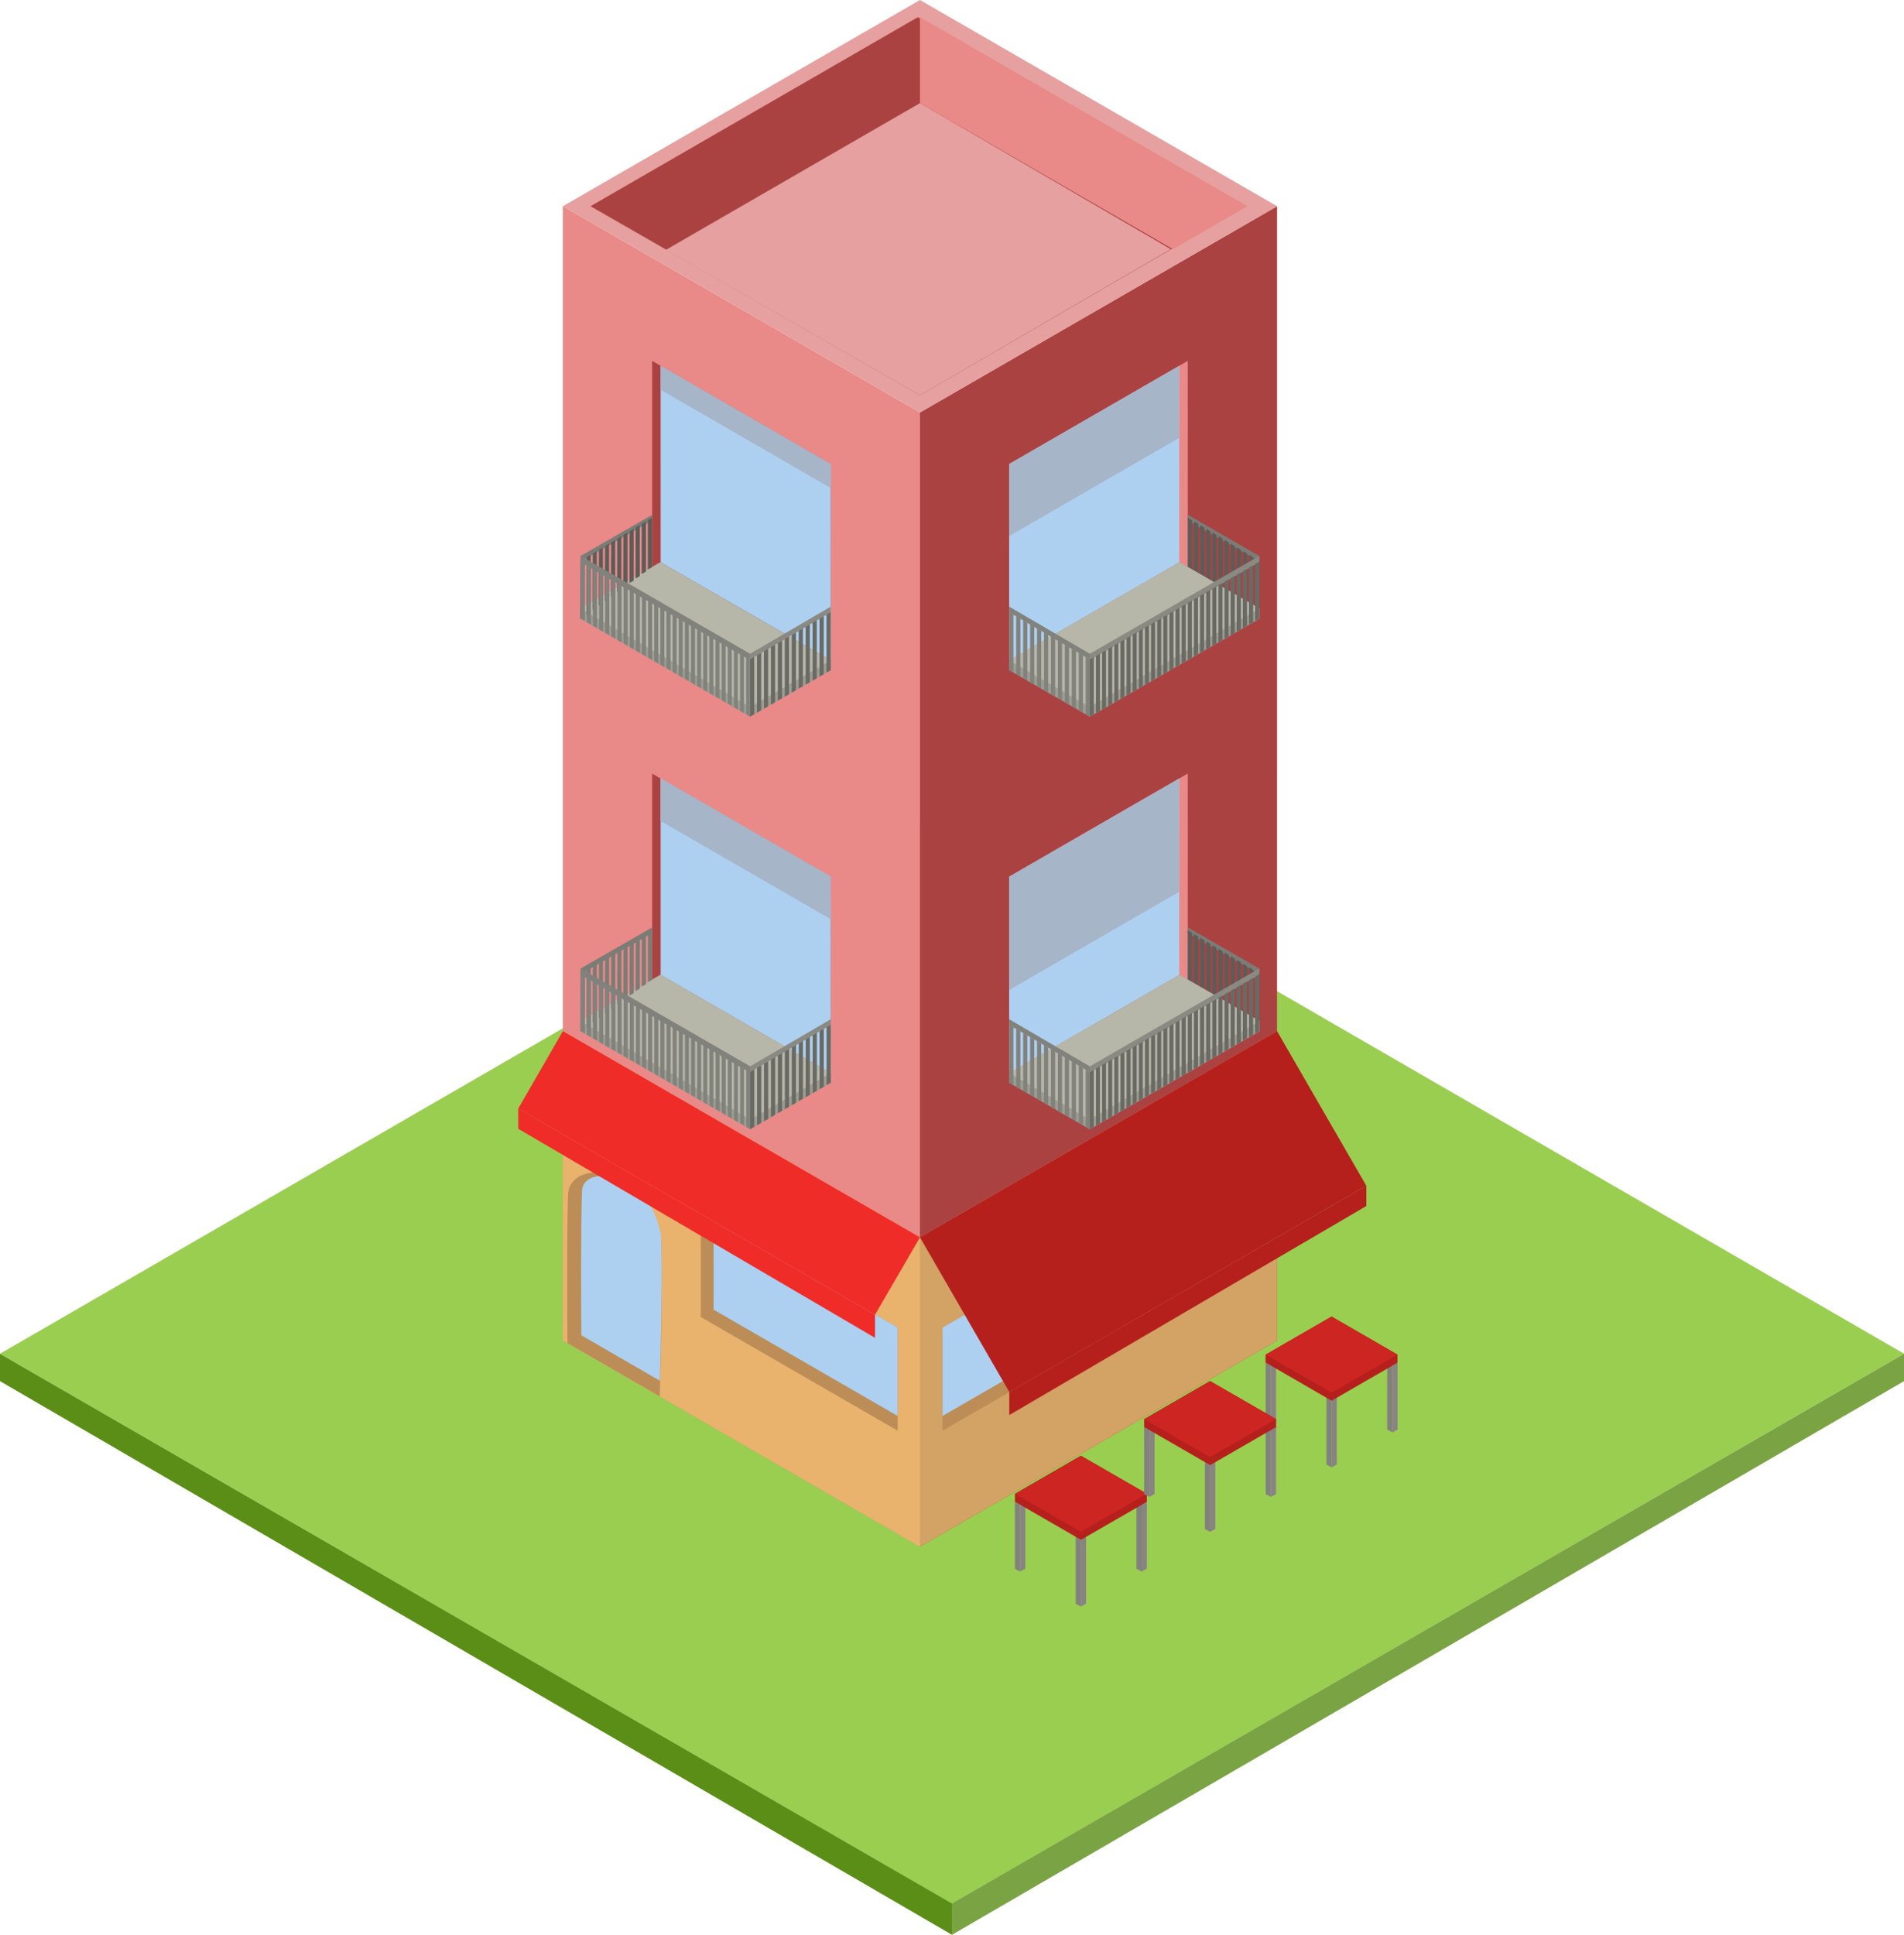 <svg xmlns="http://www.w3.org/2000/svg" viewBox="0 0 1095.96 1113.39"><defs><style>.cls-1{fill:#9ace50;}.cls-1,.cls-2,.cls-3{fill-rule:evenodd;}.cls-2{fill:#7aa343;}.cls-3{fill:#5b8e17;}.cls-4{fill:#82827d;}.cls-5{fill:#8a8384;}.cls-6{fill:#b5201c;}.cls-7{fill:#cc2522;}.cls-8{fill:#e98988;}.cls-9{fill:#ab4242;}.cls-10{fill:#e5a09f;}.cls-11{fill:#e9b26d;}.cls-12{fill:#bc8d56;}.cls-13{fill:#add0f1;}.cls-14{fill:#d2a364;}.cls-15{fill:#ef2c28;}.cls-16{fill:none;}.cls-17{fill:#7c7c76;}.cls-18{fill:#5c5c58;}.cls-19{fill:#9c9c90;}.cls-20{fill:#b6b6a9;}.cls-21{fill:#8a8a83;}.cls-22{fill:#6a6a65;}.cls-23{fill:#a6b5c7;}</style></defs><title>3Asset 2</title><g id="Layer_2" data-name="Layer 2"><g id="Layer_1-2" data-name="Layer 1"><path class="cls-1" d="M548,1095.42,1096,779Q822,620.66,548,462.24L0,779Z"/><polygon class="cls-2" points="1095.96 779.04 547.97 1095.34 547.97 1113.39 1095.96 794.78 1095.96 779.04"/><polygon class="cls-3" points="0 779.04 547.97 1095.34 547.97 1113.39 0 794.78 0 779.04"/><polygon class="cls-4" points="731.52 824.29 728.52 822.63 728.52 784.04 731.52 785.77 731.52 824.29"/><polygon class="cls-5" points="731.52 824.29 734.51 822.63 734.51 784.04 731.52 785.77 731.52 824.29"/><polygon class="cls-4" points="766.49 844.41 763.5 842.75 763.5 804.16 766.49 805.89 766.49 844.41"/><polygon class="cls-5" points="766.49 844.41 769.48 842.75 769.48 804.16 766.49 805.89 766.49 844.41"/><polygon class="cls-4" points="801.47 824.29 798.47 822.63 798.47 784.04 801.47 785.77 801.47 824.29"/><polygon class="cls-5" points="801.47 824.29 804.46 822.63 804.46 784.04 801.47 785.77 801.47 824.29"/><path class="cls-6" d="M766.47,757.61l-38,21.93v4.52l38,22,37.93-21.9v-4.6Z"/><polygon class="cls-7" points="728.52 779.52 766.47 757.61 804.46 779.51 766.45 801.41 728.52 779.52"/><polygon class="cls-8" points="324 118.67 324 771.37 529.54 890.04 529.54 237.34 324 118.67"/><polygon class="cls-9" points="529.54 237.34 735.09 118.67 735.08 771.37 529.54 890.04 529.54 237.34"/><polygon class="cls-10" points="324 118.67 529.54 0 735.09 118.67 529.54 237.34 324 118.67"/><polygon class="cls-9" points="339.9 118.67 528.32 9.89 716.74 118.67 529.54 227.45 339.9 118.67"/><polygon class="cls-8" points="529.54 9.89 529.54 59.34 675.14 143.39 717.96 118.67 529.54 9.89"/><polygon class="cls-10" points="529.54 59.34 383.34 143.75 529.54 227.45 673.91 143.39 529.54 59.34"/><polygon class="cls-11" points="324 593.36 324 771.37 529.54 890.04 529.54 712.03 324 593.36"/><path class="cls-12" d="M379.73,803.53s2.1-65.25.84-90.7C373,669.12,327.84,666.44,327,687.38c-.84,21.41-.35,85.5-.35,85.5Z"/><path class="cls-13" d="M334.62,768.41c-.07-11.67-.36-64.23.37-83,.25-6.5,6.45-8.81,12.15-8.81,13.14,0,29.16,10.81,33.36,34.55,1,20.32-.17,66.14-.66,83.39Z"/><polygon class="cls-14" points="529.54 890.04 529.54 712.03 735.08 593.36 735.08 771.37 529.54 890.04"/><polygon class="cls-12" points="655.79 698.67 655.79 757.91 542.5 823.32 542.5 763.98 655.79 698.67"/><polygon class="cls-13" points="648.45 753.66 648.45 702.9 542.5 763.98 542.5 814.83 648.45 753.66"/><polygon class="cls-6" points="529.54 712.03 735.08 593.36 786.48 682.36 580.95 801.01 529.54 712.03"/><polygon class="cls-6" points="786.48 682.36 580.95 801.01 580.95 814.3 786.48 694 786.48 682.36"/><polygon class="cls-12" points="403.41 698.64 403.41 757.88 516.7 823.28 516.7 763.95 403.41 698.64"/><polygon class="cls-13" points="410.75 753.63 410.75 702.87 516.7 763.94 516.7 814.81 410.75 753.63"/><polygon class="cls-15" points="529.54 712.03 324 593.36 298.31 637.92 503.67 756.56 529.54 712.03"/><polygon class="cls-15" points="298.31 637.92 503.67 756.56 503.67 769.86 298.31 649.55 298.31 637.92"/><polygon class="cls-4" points="587.2 904.37 584.21 902.72 584.21 864.13 587.2 865.86 587.2 904.37"/><polygon class="cls-5" points="587.2 904.37 590.19 902.72 590.19 864.13 587.2 865.86 587.2 904.37"/><polygon class="cls-4" points="622.17 924.49 619.18 922.84 619.18 884.24 622.17 885.98 622.17 924.49"/><polygon class="cls-5" points="622.17 924.49 625.16 922.84 625.16 884.24 622.17 885.98 622.17 924.49"/><polygon class="cls-4" points="657.14 904.37 654.15 902.72 654.15 864.13 657.14 865.86 657.14 904.37"/><polygon class="cls-5" points="657.14 904.37 660.13 902.72 660.13 864.13 657.14 865.86 657.14 904.37"/><path class="cls-6" d="M622.15,837.69l-37.94,21.94v4.52l38,21.94,37.93-21.89v-4.61Z"/><polygon class="cls-7" points="584.21 859.61 622.15 837.69 660.13 859.59 622.13 881.5 584.21 859.61"/><polygon class="cls-4" points="661.58 861.39 658.58 859.75 658.58 821.15 661.58 822.88 661.58 861.39"/><polygon class="cls-5" points="661.58 861.39 664.57 859.75 664.57 821.15 661.58 822.88 661.58 861.39"/><polygon class="cls-4" points="696.55 881.52 693.55 879.86 693.55 841.27 696.55 843.01 696.55 881.52"/><polygon class="cls-5" points="696.55 881.52 699.54 879.86 699.54 841.27 696.55 843.01 696.55 881.52"/><polygon class="cls-4" points="731.52 861.39 728.52 859.75 728.52 821.15 731.52 822.88 731.52 861.39"/><polygon class="cls-5" points="731.52 861.39 734.51 859.75 734.51 821.15 731.52 822.88 731.52 861.39"/><path class="cls-6" d="M696.52,794.72l-37.94,21.93v4.53l38,21.93,37.92-21.89v-4.6Z"/><polygon class="cls-7" points="658.58 816.63 696.52 794.72 734.51 816.62 696.51 838.53 658.58 816.63"/><polygon class="cls-9" points="375.38 207.67 375.38 326.38 478.21 385.63 478.16 267.01 375.38 207.67"/><polygon class="cls-13" points="380.27 323.56 380.26 210.51 478.15 267.03 478.2 379.99 380.27 323.56"/><polygon class="cls-9" points="375.38 445.18 375.38 563.88 478.21 623.13 478.16 504.52 375.38 445.18"/><polygon class="cls-13" points="380.27 561.06 380.26 448.01 478.15 504.53 478.2 617.49 380.27 561.06"/><polygon class="cls-8" points="580.91 267.02 683.68 207.68 683.72 326.35 580.91 385.69 580.91 267.02"/><polygon class="cls-13" points="580.91 267.08 678.79 210.56 678.82 323.59 580.91 380.1 580.91 267.08"/><polygon class="cls-8" points="580.91 504.49 683.68 445.14 683.72 563.82 580.91 623.16 580.91 504.49"/><polygon class="cls-13" points="580.91 504.54 678.79 448.03 678.82 561.05 580.91 617.57 580.91 504.54"/><line class="cls-16" x1="684.93" y1="310.31" x2="728.93" y2="335.87"/><line class="cls-16" x1="651.61" y1="424.72" x2="693.31" y2="453.97"/><polygon class="cls-17" points="683.7 296.25 724.88 319.94 724.89 323.22 683.7 299.5 683.7 296.25"/><polygon class="cls-18" points="722.66 321.37 724.88 322.88 725.08 356.14 722.66 354.75 722.66 321.37"/><polygon class="cls-18" points="719.12 319.24 721.36 320.74 721.54 353.56 719.12 352.17 719.12 319.24"/><polygon class="cls-18" points="715.58 317.11 717.84 318.6 718 350.97 715.58 349.59 715.58 317.11"/><polygon class="cls-18" points="712.05 314.98 714.32 316.46 714.46 348.39 712.05 347.01 712.05 314.98"/><polygon class="cls-18" points="708.51 312.85 710.8 314.32 710.92 345.81 708.51 344.43 708.51 312.85"/><polygon class="cls-18" points="704.97 310.72 707.28 312.18 707.39 343.23 704.97 341.86 704.97 310.72"/><polygon class="cls-18" points="701.43 308.59 703.76 310.04 703.85 340.65 701.43 339.28 701.43 308.59"/><polygon class="cls-18" points="697.9 306.46 700.24 307.9 700.31 338.07 697.9 336.7 697.9 306.46"/><polygon class="cls-18" points="694.36 304.33 696.72 305.76 696.77 335.49 694.36 334.12 694.36 304.33"/><polygon class="cls-18" points="690.82 302.2 693.2 303.62 693.24 332.9 690.82 331.54 690.82 302.2"/><polygon class="cls-18" points="687.28 300.07 689.68 301.48 689.7 330.32 687.28 328.96 687.28 300.07"/><polygon class="cls-18" points="683.75 297.95 686.16 299.34 686.16 327.74 683.75 326.39 683.75 297.95"/><polygon class="cls-19" points="678.89 323.5 580.91 380.05 580.91 385.65 627.34 412.43 725.05 356.02 725.05 350.15 678.89 323.5"/><polygon class="cls-20" points="580.91 380.05 678.89 323.5 725.05 350.15 627.2 406.76 580.91 380.05"/><polygon class="cls-4" points="580.91 349.1 627.33 376.21 627.34 379.51 580.91 352.36 580.91 349.1"/><polygon class="cls-4" points="624.93 378.01 627.34 379.41 627.34 412.43 624.93 411.04 624.93 378.01"/><polygon class="cls-4" points="620.93 375.67 623.34 377.07 623.34 410.12 620.93 408.74 620.93 375.67"/><polygon class="cls-4" points="616.93 373.33 619.34 374.73 619.34 407.82 616.93 406.43 616.93 373.33"/><polygon class="cls-4" points="612.93 370.99 615.34 372.39 615.34 405.51 612.93 404.13 612.93 370.99"/><polygon class="cls-4" points="608.93 368.65 611.34 370.05 611.34 403.2 608.93 401.82 608.93 368.65"/><polygon class="cls-4" points="604.93 366.31 607.34 367.71 607.34 400.89 604.93 399.52 604.93 366.31"/><polygon class="cls-4" points="600.93 363.97 603.34 365.37 603.34 398.59 600.93 397.22 600.93 363.97"/><polygon class="cls-4" points="596.93 361.63 599.34 363.03 599.34 396.28 596.93 394.91 596.93 361.63"/><polygon class="cls-4" points="592.93 359.29 595.34 360.69 595.34 393.97 592.93 392.61 592.93 359.29"/><polygon class="cls-4" points="588.93 356.95 591.34 358.35 591.34 391.67 588.93 390.3 588.93 356.95"/><polygon class="cls-4" points="584.93 354.61 587.34 356.01 587.34 389.36 584.93 388 584.93 354.61"/><polygon class="cls-4" points="580.93 352.26 583.34 353.67 583.34 387.05 580.93 385.69 580.93 352.26"/><polygon class="cls-21" points="627.34 379.88 724.86 323.58 724.86 319.9 627.34 376.2 627.34 379.88"/><line class="cls-16" x1="723.65" y1="340.3" x2="623.09" y2="398.19"/><polygon class="cls-22" points="722.45 324.57 722.45 357.42 724.86 356.02 724.86 323.19 722.45 324.57"/><polygon class="cls-22" points="718.93 326.6 718.92 359.46 721.33 358.06 721.33 325.23 718.93 326.6"/><polygon class="cls-22" points="715.4 328.64 715.4 361.49 717.8 360.1 717.8 327.27 715.4 328.64"/><polygon class="cls-22" points="711.88 330.67 711.88 363.53 714.28 362.13 714.28 329.31 711.88 330.67"/><polygon class="cls-22" points="708.36 332.71 708.36 365.57 710.75 364.17 710.75 331.34 708.36 332.71"/><polygon class="cls-22" points="704.84 334.74 704.83 367.61 707.22 366.21 707.22 333.38 704.84 334.74"/><polygon class="cls-22" points="701.31 336.78 701.31 369.64 703.69 368.25 703.69 335.42 701.31 336.78"/><polygon class="cls-22" points="697.79 338.81 697.79 371.68 700.16 370.28 700.16 337.45 697.79 338.81"/><polygon class="cls-22" points="694.27 340.85 694.26 373.72 696.63 372.32 696.63 339.49 694.27 340.85"/><polygon class="cls-22" points="690.75 342.88 690.74 375.76 693.1 374.36 693.1 341.53 690.75 342.88"/><polygon class="cls-22" points="687.22 344.92 687.22 377.79 689.57 376.4 689.57 343.57 687.22 344.92"/><polygon class="cls-22" points="683.7 346.95 683.7 379.83 686.04 378.43 686.04 345.61 683.7 346.95"/><polygon class="cls-22" points="680.18 348.99 680.17 381.87 682.52 380.47 682.52 347.64 680.18 348.99"/><polygon class="cls-22" points="676.65 351.02 676.65 383.91 678.99 382.51 678.99 349.68 676.65 351.02"/><polygon class="cls-22" points="673.13 353.06 673.13 385.94 675.46 384.55 675.46 351.72 673.13 353.06"/><polygon class="cls-22" points="669.61 355.09 669.61 387.98 671.93 386.58 671.93 353.76 669.61 355.09"/><polygon class="cls-22" points="666.09 357.12 666.09 390.02 668.4 388.62 668.4 355.79 666.09 357.12"/><polygon class="cls-22" points="662.57 359.16 662.56 392.06 664.87 390.66 664.87 357.83 662.57 359.16"/><polygon class="cls-22" points="659.04 361.19 659.04 394.09 661.34 392.7 661.34 359.87 659.04 361.19"/><polygon class="cls-22" points="655.52 363.23 655.52 396.13 657.81 394.73 657.81 361.91 655.52 363.23"/><polygon class="cls-22" points="652 365.26 652 398.17 654.28 396.77 654.28 363.94 652 365.26"/><polygon class="cls-22" points="648.47 367.3 648.47 400.21 650.76 398.81 650.76 365.98 648.47 367.3"/><polygon class="cls-22" points="644.95 369.33 644.95 402.24 647.23 400.85 647.23 368.02 644.95 369.33"/><polygon class="cls-22" points="641.43 371.37 641.43 404.28 643.7 402.88 643.7 370.06 641.43 371.37"/><polygon class="cls-22" points="637.91 373.4 637.91 406.32 640.17 404.92 640.17 372.1 637.91 373.4"/><polygon class="cls-22" points="634.38 375.44 634.38 408.36 636.64 406.96 636.64 374.13 634.38 375.44"/><polygon class="cls-22" points="630.86 377.47 630.86 410.39 633.11 409 633.11 376.17 630.86 377.47"/><polygon class="cls-22" points="627.34 379.51 627.34 412.43 629.58 411.03 629.58 378.21 627.34 379.51"/><polygon class="cls-19" points="380.19 323.5 478.17 380.05 478.17 385.65 431.74 412.43 334.02 356.02 334.02 350.15 380.19 323.5"/><polygon class="cls-20" points="478.17 380.05 380.19 323.5 334.02 350.15 431.88 406.76 478.17 380.05"/><polygon class="cls-17" points="375.38 296.25 334.2 319.94 334.19 323.22 375.38 299.5 375.38 296.25"/><polygon class="cls-18" points="336.42 321.37 334.2 322.88 334.01 356.14 336.42 354.75 336.42 321.37"/><polygon class="cls-18" points="339.96 319.24 337.72 320.74 337.55 353.56 339.96 352.17 339.96 319.24"/><polygon class="cls-18" points="343.5 317.11 341.24 318.6 341.09 350.97 343.5 349.59 343.5 317.11"/><polygon class="cls-18" points="347.03 314.98 344.76 316.46 344.62 348.39 347.03 347.01 347.03 314.98"/><polygon class="cls-18" points="350.57 312.85 348.28 314.32 348.16 345.81 350.57 344.43 350.57 312.85"/><polygon class="cls-18" points="354.11 310.72 351.8 312.18 351.7 343.23 354.11 341.86 354.11 310.72"/><polygon class="cls-18" points="357.64 308.59 355.32 310.04 355.24 340.65 357.64 339.28 357.64 308.59"/><polygon class="cls-18" points="361.18 306.46 358.84 307.9 358.77 338.07 361.18 336.7 361.18 306.46"/><polygon class="cls-18" points="364.72 304.33 362.36 305.76 362.31 335.49 364.72 334.12 364.72 304.33"/><polygon class="cls-18" points="368.26 302.2 365.88 303.62 365.85 332.9 368.26 331.54 368.26 302.2"/><polygon class="cls-18" points="371.8 300.07 369.4 301.48 369.39 330.32 371.8 328.96 371.8 300.07"/><polygon class="cls-18" points="375.33 297.95 372.92 299.34 372.92 327.74 375.33 326.39 375.33 297.95"/><polygon class="cls-21" points="478.17 349.1 431.75 376.21 431.74 379.51 478.17 352.36 478.17 349.1"/><polygon class="cls-22" points="434.15 378.01 431.74 379.41 431.74 412.43 434.15 411.04 434.15 378.01"/><polygon class="cls-22" points="438.15 375.67 435.74 377.07 435.74 410.12 438.15 408.74 438.15 375.67"/><polygon class="cls-22" points="442.15 373.33 439.74 374.73 439.74 407.82 442.15 406.43 442.15 373.33"/><polygon class="cls-22" points="446.15 370.99 443.74 372.39 443.74 405.51 446.15 404.13 446.15 370.99"/><polygon class="cls-22" points="450.15 368.65 447.74 370.05 447.74 403.2 450.15 401.82 450.15 368.65"/><polygon class="cls-22" points="454.15 366.31 451.73 367.71 451.73 400.89 454.15 399.52 454.15 366.31"/><polygon class="cls-22" points="458.15 363.97 455.73 365.37 455.73 398.59 458.15 397.22 458.15 363.97"/><polygon class="cls-22" points="462.15 361.63 459.73 363.03 459.73 396.28 462.15 394.91 462.15 361.63"/><polygon class="cls-22" points="466.15 359.29 463.73 360.69 463.73 393.97 466.15 392.61 466.15 359.29"/><polygon class="cls-22" points="470.15 356.95 467.73 358.35 467.73 391.67 470.15 390.3 470.15 356.95"/><polygon class="cls-22" points="474.15 354.61 471.73 356.01 471.73 389.36 474.15 388 474.15 354.61"/><polygon class="cls-22" points="478.15 352.26 475.73 353.67 475.73 387.05 478.15 385.69 478.15 352.26"/><polygon class="cls-4" points="431.74 379.88 334.22 323.58 334.22 319.9 431.74 376.2 431.74 379.88"/><line class="cls-4" x1="335.42" y1="340.3" x2="435.99" y2="398.19"/><polygon class="cls-4" points="336.63 324.57 336.63 357.42 334.22 356.02 334.22 323.19 336.63 324.57"/><polygon class="cls-4" points="340.15 326.6 340.16 359.46 337.75 358.06 337.75 325.23 340.15 326.6"/><polygon class="cls-4" points="343.67 328.64 343.68 361.49 341.27 360.1 341.27 327.27 343.67 328.64"/><polygon class="cls-4" points="347.2 330.67 347.2 363.53 344.8 362.13 344.8 329.31 347.2 330.67"/><polygon class="cls-4" points="350.72 332.71 350.72 365.57 348.33 364.17 348.33 331.34 350.72 332.71"/><polygon class="cls-4" points="354.24 334.74 354.25 367.61 351.86 366.21 351.86 333.38 354.24 334.74"/><polygon class="cls-4" points="357.76 336.78 357.77 369.64 355.39 368.25 355.39 335.42 357.76 336.78"/><polygon class="cls-4" points="361.29 338.81 361.29 371.68 358.92 370.28 358.92 337.45 361.29 338.81"/><polygon class="cls-4" points="364.81 340.85 364.81 373.72 362.45 372.32 362.45 339.49 364.81 340.85"/><polygon class="cls-4" points="368.33 342.88 368.33 375.76 365.98 374.36 365.98 341.53 368.33 342.88"/><polygon class="cls-4" points="371.85 344.92 371.86 377.79 369.51 376.4 369.51 343.57 371.85 344.92"/><polygon class="cls-4" points="375.38 346.95 375.38 379.83 373.04 378.43 373.04 345.61 375.38 346.95"/><polygon class="cls-4" points="378.9 348.99 378.9 381.87 376.56 380.47 376.56 347.64 378.9 348.99"/><polygon class="cls-4" points="382.42 351.02 382.42 383.91 380.09 382.51 380.09 349.68 382.42 351.02"/><polygon class="cls-4" points="385.94 353.06 385.95 385.94 383.62 384.55 383.62 351.72 385.94 353.06"/><polygon class="cls-4" points="389.47 355.09 389.47 387.98 387.15 386.58 387.15 353.76 389.47 355.09"/><polygon class="cls-4" points="392.99 357.12 392.99 390.02 390.68 388.62 390.68 355.79 392.99 357.12"/><polygon class="cls-4" points="396.51 359.16 396.51 392.06 394.21 390.66 394.21 357.83 396.51 359.16"/><polygon class="cls-4" points="400.03 361.19 400.04 394.09 397.74 392.7 397.74 359.87 400.03 361.19"/><polygon class="cls-4" points="403.56 363.23 403.56 396.13 401.27 394.73 401.27 361.91 403.56 363.23"/><polygon class="cls-4" points="407.08 365.26 407.08 398.17 404.8 396.77 404.8 363.94 407.08 365.26"/><polygon class="cls-4" points="410.6 367.3 410.6 400.21 408.32 398.81 408.32 365.98 410.6 367.3"/><polygon class="cls-4" points="414.12 369.33 414.12 402.24 411.85 400.85 411.85 368.02 414.12 369.33"/><polygon class="cls-4" points="417.65 371.37 417.65 404.28 415.38 402.88 415.38 370.06 417.65 371.37"/><polygon class="cls-4" points="421.17 373.4 421.17 406.32 418.91 404.92 418.91 372.1 421.17 373.4"/><polygon class="cls-4" points="424.69 375.44 424.69 408.36 422.44 406.96 422.44 374.13 424.69 375.44"/><polygon class="cls-4" points="428.21 377.47 428.21 410.39 425.97 409 425.97 376.17 428.21 377.47"/><polygon class="cls-4" points="431.74 379.51 431.74 412.43 429.5 411.03 429.5 378.21 431.74 379.51"/><polygon class="cls-19" points="380.23 560.9 478.21 617.46 478.21 623.05 431.78 649.83 334.06 593.42 334.06 587.55 380.23 560.9"/><polygon class="cls-20" points="478.21 617.46 380.23 560.9 334.06 587.55 431.92 644.16 478.21 617.46"/><polygon class="cls-17" points="375.41 533.65 334.23 557.33 334.22 560.63 375.41 536.9 375.41 533.65"/><polygon class="cls-17" points="336.46 558.77 334.23 560.28 334.05 593.54 336.46 592.14 336.46 558.77"/><polygon class="cls-17" points="340 556.64 337.75 558.14 337.58 590.96 340 589.57 340 556.64"/><polygon class="cls-17" points="343.54 554.51 341.27 556 341.12 588.38 343.54 586.99 343.54 554.51"/><polygon class="cls-17" points="347.07 552.38 344.79 553.86 344.66 585.79 347.07 584.41 347.07 552.38"/><polygon class="cls-17" points="350.61 550.25 348.31 551.72 348.2 583.21 350.61 581.83 350.61 550.25"/><polygon class="cls-17" points="354.15 548.12 351.83 549.58 351.73 580.63 354.15 579.25 354.15 548.12"/><polygon class="cls-17" points="357.69 545.99 355.36 547.44 355.27 578.05 357.69 576.68 357.69 545.99"/><polygon class="cls-17" points="361.22 543.86 358.88 545.3 358.81 575.47 361.22 574.1 361.22 543.86"/><polygon class="cls-17" points="364.76 541.73 362.4 543.16 362.35 572.89 364.76 571.52 364.76 541.73"/><polygon class="cls-17" points="368.3 539.61 365.92 541.02 365.88 570.3 368.3 568.94 368.3 539.61"/><polygon class="cls-17" points="371.83 537.48 369.44 538.88 369.42 567.72 371.83 566.37 371.83 537.48"/><polygon class="cls-17" points="375.37 535.35 372.96 536.75 372.96 565.14 375.37 563.79 375.37 535.35"/><polygon class="cls-21" points="478.21 586.5 431.78 613.62 431.78 616.91 478.21 589.76 478.21 586.5"/><polygon class="cls-22" points="434.19 615.41 431.78 616.81 431.78 649.83 434.19 648.44 434.19 615.41"/><polygon class="cls-22" points="438.19 613.07 435.78 614.47 435.78 647.52 438.19 646.14 438.19 613.07"/><polygon class="cls-22" points="442.19 610.73 439.77 612.13 439.77 645.22 442.19 643.83 442.19 610.73"/><polygon class="cls-22" points="446.19 608.39 443.77 609.79 443.77 642.91 446.19 641.53 446.19 608.39"/><polygon class="cls-22" points="450.19 606.05 447.77 607.45 447.77 640.6 450.19 639.23 450.19 606.05"/><polygon class="cls-22" points="454.19 603.71 451.77 605.11 451.77 638.3 454.19 636.92 454.19 603.71"/><polygon class="cls-22" points="458.19 601.37 455.77 602.77 455.77 635.99 458.19 634.62 458.19 601.37"/><polygon class="cls-22" points="462.19 599.03 459.77 600.43 459.77 633.68 462.19 632.31 462.19 599.03"/><polygon class="cls-22" points="466.19 596.69 463.77 598.09 463.77 631.38 466.19 630.01 466.19 596.69"/><polygon class="cls-22" points="470.19 594.35 467.77 595.75 467.77 629.07 470.19 627.7 470.19 594.35"/><polygon class="cls-22" points="474.19 592.01 471.77 593.41 471.77 626.76 474.19 625.4 474.19 592.01"/><polygon class="cls-22" points="478.19 589.67 475.77 591.07 475.77 624.45 478.19 623.1 478.19 589.67"/><polygon class="cls-4" points="431.78 617.28 334.26 560.98 334.26 557.29 431.78 613.6 431.78 617.28"/><line class="cls-4" x1="335.46" y1="577.7" x2="436.03" y2="635.59"/><polygon class="cls-4" points="336.67 561.97 336.67 594.82 334.26 593.42 334.26 560.59 336.67 561.97"/><polygon class="cls-4" points="340.19 564 340.2 596.86 337.79 595.46 337.79 562.63 340.19 564"/><polygon class="cls-4" points="343.71 566.04 343.72 598.89 341.31 597.49 341.31 564.67 343.71 566.04"/><polygon class="cls-4" points="347.23 568.07 347.24 600.93 344.84 599.53 344.84 566.71 347.23 568.07"/><polygon class="cls-4" points="350.76 570.11 350.76 602.97 348.37 601.57 348.37 568.74 350.76 570.11"/><polygon class="cls-4" points="354.28 572.14 354.29 605.01 351.9 603.61 351.9 570.78 354.28 572.14"/><polygon class="cls-4" points="357.8 574.18 357.81 607.04 355.43 605.64 355.43 572.82 357.8 574.18"/><polygon class="cls-4" points="361.32 576.21 361.33 609.08 358.96 607.68 358.96 574.86 361.32 576.21"/><polygon class="cls-4" points="364.85 578.25 364.85 611.12 362.49 609.72 362.49 576.89 364.85 578.25"/><polygon class="cls-4" points="368.37 580.28 368.37 613.16 366.02 611.76 366.02 578.93 368.37 580.28"/><polygon class="cls-4" points="371.89 582.32 371.9 615.19 369.55 613.79 369.55 580.97 371.89 582.32"/><polygon class="cls-4" points="375.41 584.35 375.42 617.23 373.07 615.83 373.07 583.01 375.41 584.35"/><polygon class="cls-4" points="378.94 586.39 378.94 619.27 376.6 617.87 376.6 585.04 378.94 586.39"/><polygon class="cls-4" points="382.46 588.42 382.46 621.31 380.13 619.91 380.13 587.08 382.46 588.42"/><polygon class="cls-4" points="385.98 590.46 385.99 623.35 383.66 621.95 383.66 589.12 385.98 590.46"/><polygon class="cls-4" points="389.5 592.49 389.51 625.38 387.19 623.98 387.19 591.16 389.5 592.49"/><polygon class="cls-4" points="393.03 594.52 393.03 627.42 390.72 626.02 390.72 593.2 393.03 594.52"/><polygon class="cls-4" points="396.55 596.56 396.55 629.46 394.25 628.06 394.25 595.23 396.55 596.56"/><polygon class="cls-4" points="400.07 598.6 400.07 631.5 397.78 630.1 397.78 597.27 400.07 598.6"/><polygon class="cls-4" points="403.6 600.63 403.6 633.53 401.31 632.13 401.31 599.31 403.6 600.63"/><polygon class="cls-4" points="407.12 602.66 407.12 635.57 404.83 634.17 404.83 601.35 407.12 602.66"/><polygon class="cls-4" points="410.64 604.7 410.64 637.61 408.36 636.21 408.36 603.38 410.64 604.7"/><polygon class="cls-4" points="414.16 606.73 414.16 639.64 411.89 638.25 411.89 605.42 414.16 606.73"/><polygon class="cls-4" points="417.69 608.77 417.69 641.68 415.42 640.28 415.42 607.46 417.69 608.77"/><polygon class="cls-4" points="421.21 610.8 421.21 643.72 418.95 642.32 418.95 609.5 421.21 610.8"/><polygon class="cls-4" points="424.73 612.84 424.73 645.76 422.48 644.36 422.48 611.53 424.73 612.84"/><polygon class="cls-4" points="428.25 614.87 428.25 647.79 426.01 646.4 426.01 613.57 428.25 614.87"/><polygon class="cls-4" points="431.78 616.91 431.78 649.83 429.54 648.43 429.54 615.61 431.78 616.91"/><polygon class="cls-17" points="683.7 533.68 724.88 557.37 724.89 560.66 683.7 536.94 683.7 533.68"/><polygon class="cls-18" points="722.66 558.8 724.88 560.31 725.08 593.57 722.66 592.18 722.66 558.8"/><polygon class="cls-18" points="719.12 556.67 721.36 558.17 721.54 590.99 719.12 589.6 719.12 556.67"/><polygon class="cls-18" points="715.58 554.54 717.84 556.03 718 588.41 715.58 587.02 715.58 554.54"/><polygon class="cls-18" points="712.05 552.41 714.32 553.89 714.46 585.83 712.05 584.45 712.05 552.41"/><polygon class="cls-18" points="708.51 550.28 710.8 551.75 710.92 583.24 708.51 581.87 708.51 550.28"/><polygon class="cls-18" points="704.97 548.15 707.28 549.61 707.39 580.66 704.97 579.29 704.97 548.15"/><polygon class="cls-18" points="701.43 546.02 703.76 547.47 703.85 578.08 701.43 576.71 701.43 546.02"/><polygon class="cls-18" points="697.9 543.89 700.24 545.34 700.31 575.5 697.9 574.13 697.9 543.89"/><polygon class="cls-18" points="694.36 541.77 696.72 543.2 696.77 572.92 694.36 571.55 694.36 541.77"/><polygon class="cls-18" points="690.82 539.64 693.2 541.06 693.24 570.34 690.82 568.98 690.82 539.64"/><polygon class="cls-18" points="687.28 537.51 689.68 538.92 689.7 567.75 687.28 566.4 687.28 537.51"/><polygon class="cls-18" points="683.75 535.38 686.16 536.78 686.16 565.17 683.75 563.82 683.75 535.38"/><polygon class="cls-19" points="678.89 560.93 580.91 617.48 580.91 623.08 627.34 649.86 725.05 593.46 725.05 587.58 678.89 560.93"/><polygon class="cls-20" points="580.91 617.48 678.89 560.93 725.05 587.58 627.2 644.19 580.91 617.48"/><polygon class="cls-4" points="580.91 586.54 627.33 613.65 627.34 616.93 580.91 589.79 580.91 586.54"/><polygon class="cls-4" points="624.93 615.44 627.34 616.85 627.34 649.86 624.93 648.47 624.93 615.44"/><polygon class="cls-4" points="620.93 613.1 623.34 614.5 623.34 647.56 620.93 646.17 620.93 613.1"/><polygon class="cls-4" points="616.93 610.76 619.34 612.16 619.34 645.25 616.93 643.86 616.93 610.76"/><polygon class="cls-4" points="612.93 608.42 615.34 609.82 615.34 642.94 612.93 641.56 612.93 608.42"/><polygon class="cls-4" points="608.93 606.08 611.34 607.48 611.34 640.63 608.93 639.25 608.93 606.08"/><polygon class="cls-4" points="604.93 603.74 607.34 605.14 607.34 638.33 604.93 636.95 604.93 603.74"/><polygon class="cls-4" points="600.93 601.4 603.34 602.8 603.34 636.02 600.93 634.65 600.93 601.4"/><polygon class="cls-4" points="596.93 599.06 599.34 600.46 599.34 633.71 596.93 632.34 596.93 599.06"/><polygon class="cls-4" points="592.93 596.72 595.34 598.12 595.34 631.4 592.93 630.04 592.93 596.72"/><polygon class="cls-4" points="588.93 594.38 591.34 595.78 591.34 629.1 588.93 627.74 588.93 594.38"/><polygon class="cls-4" points="584.93 592.04 587.34 593.44 587.34 626.79 584.93 625.43 584.93 592.04"/><polygon class="cls-4" points="580.93 589.7 583.34 591.1 583.34 624.48 580.93 623.13 580.93 589.7"/><polygon class="cls-21" points="627.34 617.31 724.86 561.01 724.86 557.33 627.34 613.63 627.34 617.31"/><line class="cls-16" x1="723.65" y1="577.74" x2="623.09" y2="635.63"/><polygon class="cls-22" points="722.45 562 722.45 594.85 724.86 593.45 724.86 560.63 722.45 562"/><polygon class="cls-22" points="718.93 564.04 718.92 596.88 721.33 595.49 721.33 562.66 718.93 564.04"/><polygon class="cls-22" points="715.4 566.07 715.4 598.92 717.8 597.53 717.8 564.7 715.4 566.07"/><polygon class="cls-22" points="711.88 568.11 711.88 600.96 714.28 599.57 714.28 566.74 711.88 568.11"/><polygon class="cls-22" points="708.36 570.14 708.36 603 710.75 601.6 710.75 568.78 708.36 570.14"/><polygon class="cls-22" points="704.84 572.17 704.83 605.04 707.22 603.64 707.22 570.81 704.84 572.17"/><polygon class="cls-22" points="701.31 574.21 701.31 607.07 703.69 605.68 703.69 572.85 701.31 574.21"/><polygon class="cls-22" points="697.79 576.24 697.79 609.11 700.16 607.72 700.16 574.89 697.79 576.24"/><polygon class="cls-22" points="694.27 578.28 694.26 611.15 696.63 609.75 696.63 576.93 694.27 578.28"/><polygon class="cls-22" points="690.75 580.31 690.74 613.19 693.1 611.79 693.1 578.96 690.75 580.31"/><polygon class="cls-22" points="687.22 582.35 687.22 615.22 689.57 613.83 689.57 581 687.22 582.35"/><polygon class="cls-22" points="683.7 584.38 683.7 617.26 686.04 615.87 686.04 583.04 683.7 584.38"/><polygon class="cls-22" points="680.18 586.42 680.17 619.3 682.52 617.9 682.52 585.08 680.18 586.42"/><polygon class="cls-22" points="676.65 588.45 676.65 621.34 678.99 619.94 678.99 587.11 676.65 588.45"/><polygon class="cls-22" points="673.13 590.49 673.13 623.38 675.46 621.98 675.46 589.15 673.13 590.49"/><polygon class="cls-22" points="669.61 592.52 669.61 625.41 671.93 624.02 671.93 591.19 669.61 592.52"/><polygon class="cls-22" points="666.09 594.55 666.09 627.45 668.4 626.05 668.4 593.23 666.09 594.55"/><polygon class="cls-22" points="662.57 596.59 662.56 629.49 664.87 628.09 664.87 595.26 662.57 596.59"/><polygon class="cls-22" points="659.04 598.62 659.04 631.53 661.34 630.13 661.34 597.3 659.04 598.62"/><polygon class="cls-22" points="655.52 600.66 655.52 633.56 657.81 632.17 657.81 599.34 655.52 600.66"/><polygon class="cls-22" points="652 602.69 652 635.6 654.28 634.2 654.28 601.38 652 602.69"/><polygon class="cls-22" points="648.47 604.73 648.47 637.64 650.76 636.24 650.76 603.42 648.47 604.73"/><polygon class="cls-22" points="644.95 606.76 644.95 639.68 647.23 638.28 647.23 605.45 644.95 606.76"/><polygon class="cls-22" points="641.43 608.8 641.43 641.71 643.7 640.32 643.7 607.49 641.43 608.8"/><polygon class="cls-22" points="637.91 610.83 637.91 643.75 640.17 642.35 640.17 609.53 637.91 610.83"/><polygon class="cls-22" points="634.38 612.87 634.38 645.79 636.64 644.39 636.64 611.57 634.38 612.87"/><polygon class="cls-22" points="630.86 614.9 630.86 647.83 633.11 646.43 633.11 613.6 630.86 614.9"/><polygon class="cls-22" points="627.34 616.93 627.34 649.86 629.58 648.47 629.58 615.64 627.34 616.93"/><polygon class="cls-23" points="678.73 210.56 580.91 267.02 580.91 308.44 678.73 251.98 678.73 210.56"/><polygon class="cls-23" points="380.32 210.56 478.14 267.02 478.14 280.8 380.32 224.34 380.32 210.56"/><polygon class="cls-23" points="380.24 447.8 478.05 504.26 478.05 528.9 380.24 472.44 380.24 447.8"/><polygon class="cls-23" points="678.73 448.03 580.91 504.49 580.91 569.67 678.73 513.21 678.73 448.03"/></g></g></svg>